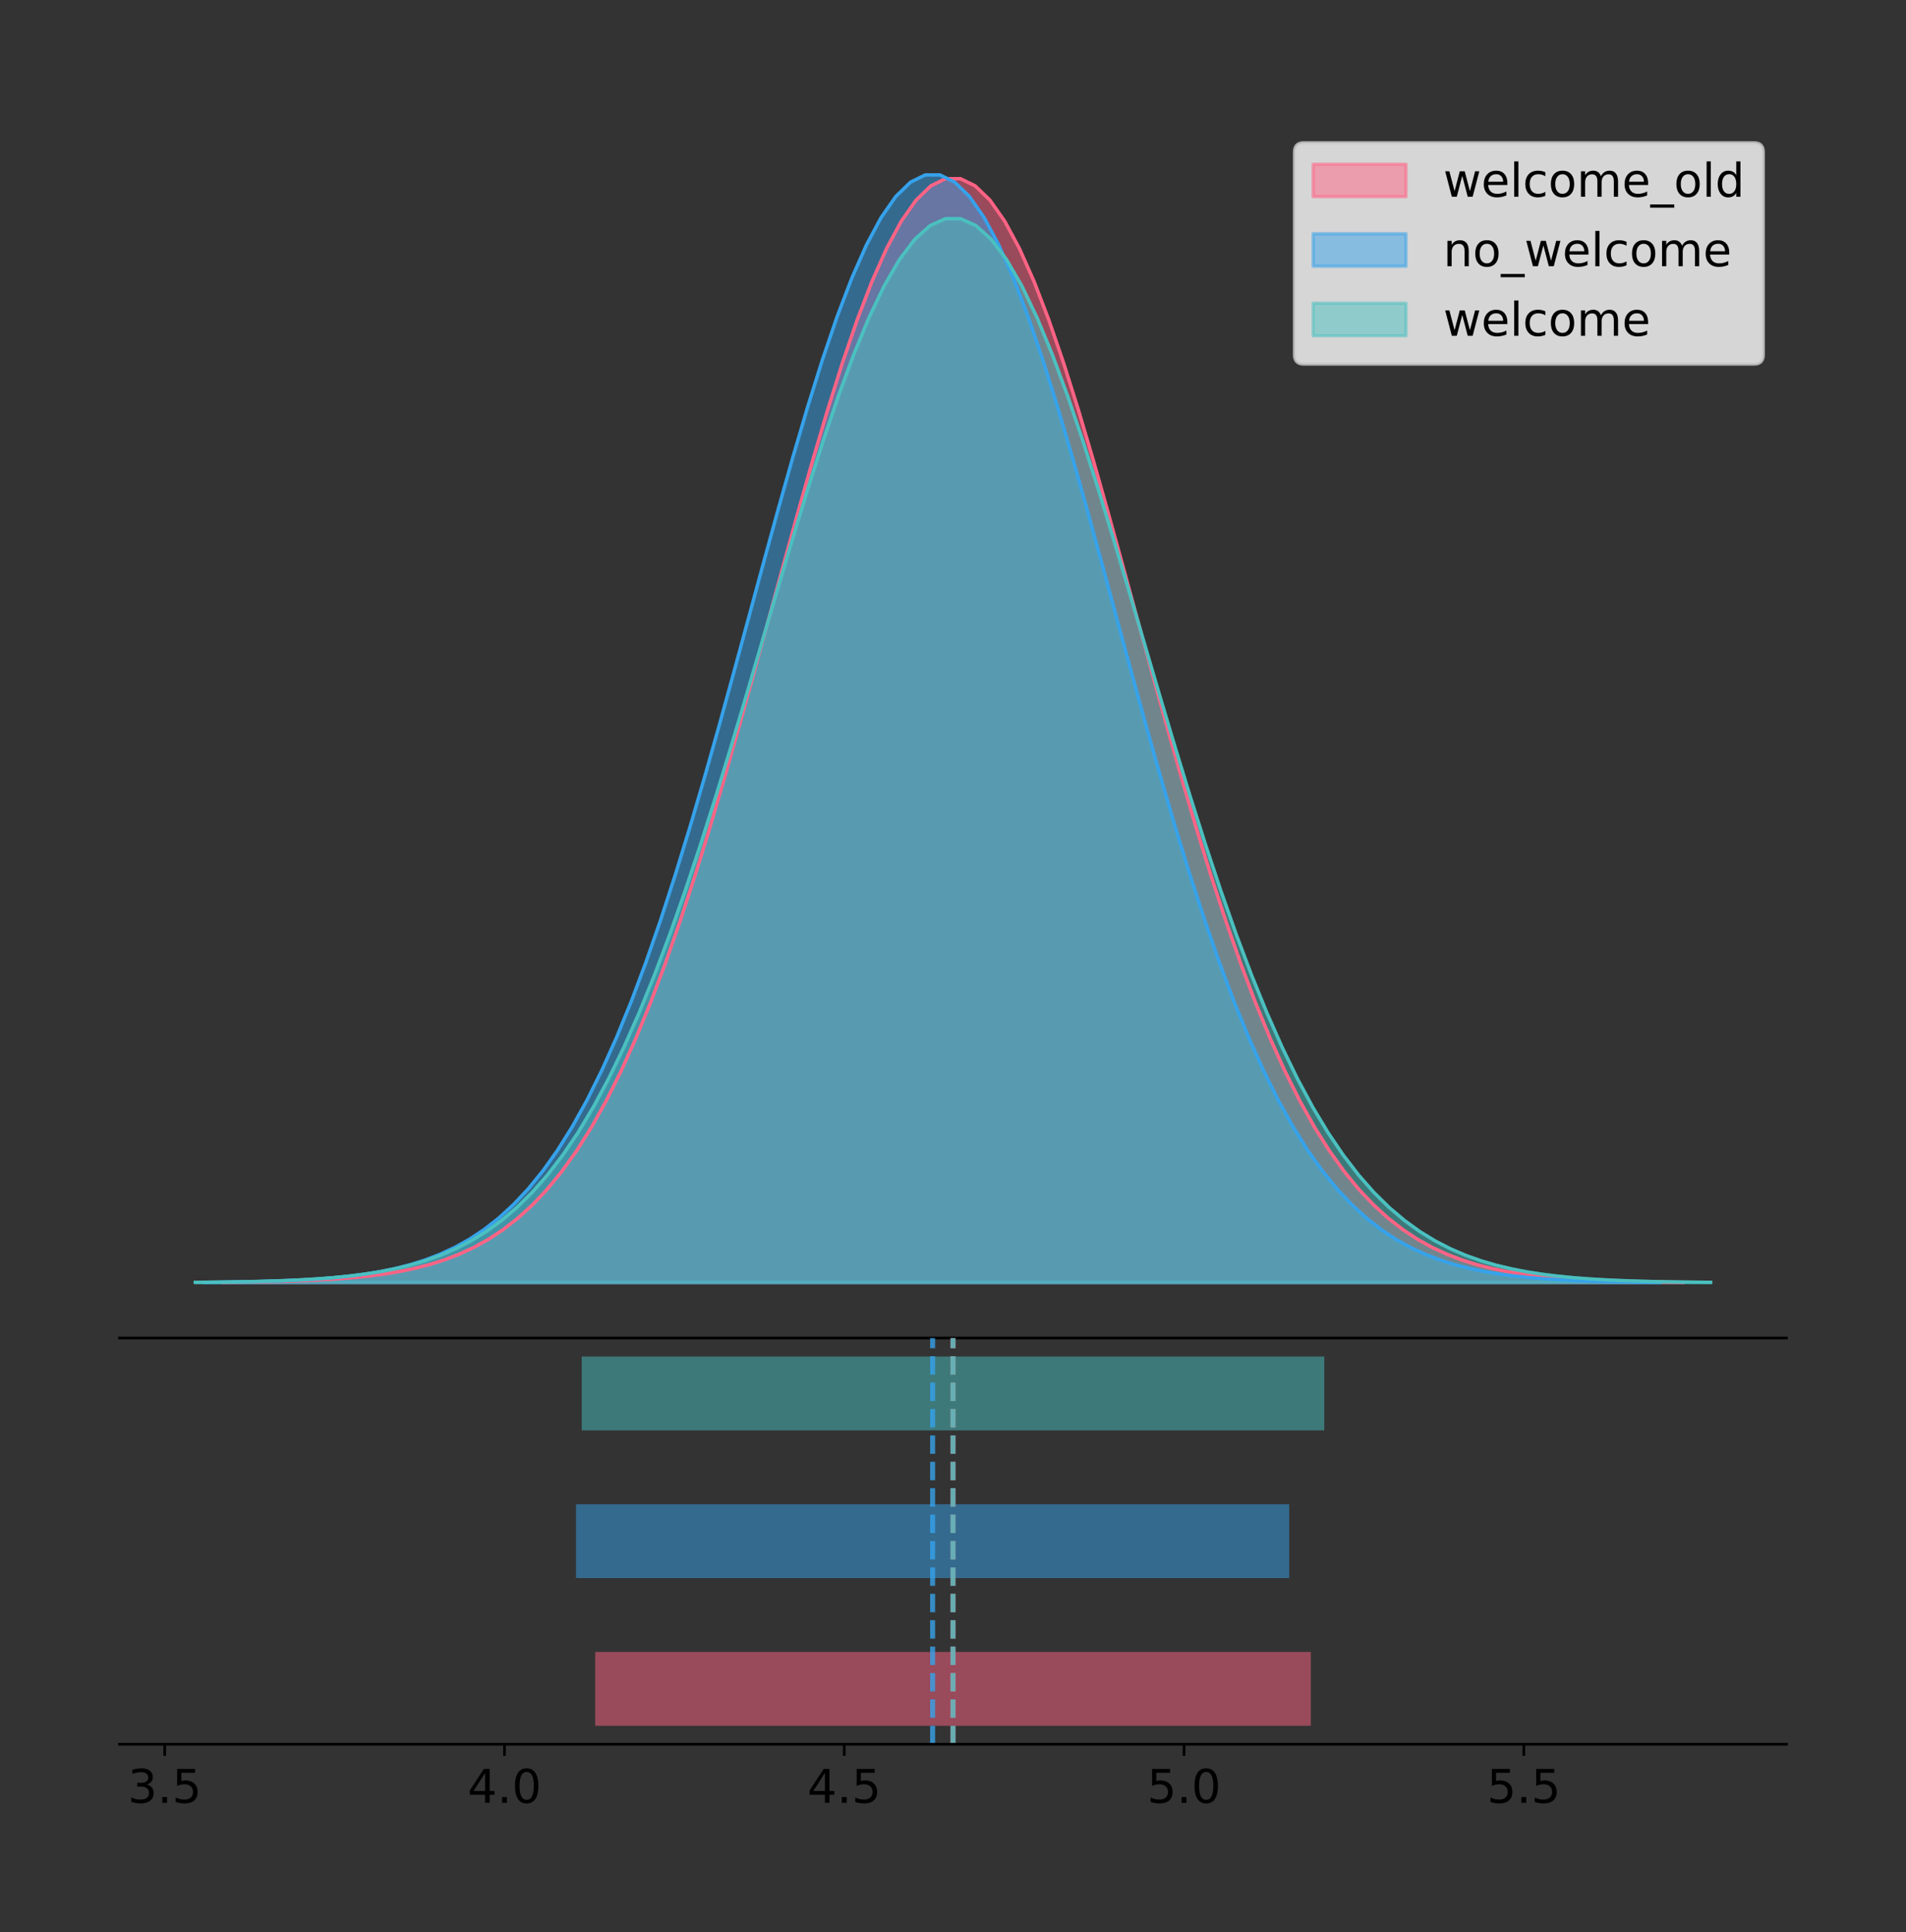 <?xml version="1.0" encoding="utf-8" standalone="no"?>
<!DOCTYPE svg PUBLIC "-//W3C//DTD SVG 1.1//EN"
  "http://www.w3.org/Graphics/SVG/1.1/DTD/svg11.dtd">
<!-- Created with matplotlib (https://matplotlib.org/) -->
<svg height="581.789pt" version="1.1" viewBox="0 0 574.2 581.789" width="574.2pt" xmlns="http://www.w3.org/2000/svg" xmlns:xlink="http://www.w3.org/1999/xlink">
 <rect x="0" y="0" width="574.2" height="581.789" fill="#333333" stroke="none"/>
 <defs>
  <style type="text/css">
*{stroke-linecap:butt;stroke-linejoin:round;}
  </style>
 </defs>
 <g id="figure_1">
  <g id="patch_1">
   <path d="M 0 581.789 
L 574.2 581.789 
L 574.2 0 
L 0 0 
z
" style="fill:none;"/>
  </g>
  <g id="axes_1">
   <g id="patch_2">
    <path d="M 36 402.93 
L 538.2 402.93 
L 538.2 36 
L 36 36 
z
" style="fill:none;"/>
   </g>
   <g id="PolyCollection_1">
    <defs>
     <path d="M 67.112 -195.538 
L 67.112 -195.65 
L 71.556 -195.692 
L 76.001 -195.748 
L 80.445 -195.824 
L 84.889 -195.924 
L 89.333 -196.056 
L 93.777 -196.228 
L 98.222 -196.452 
L 102.666 -196.74 
L 107.11 -197.109 
L 111.554 -197.578 
L 115.998 -198.17 
L 120.443 -198.911 
L 124.887 -199.833 
L 129.331 -200.972 
L 133.775 -202.367 
L 138.219 -204.065 
L 142.664 -206.115 
L 147.108 -208.573 
L 151.552 -211.498 
L 155.996 -214.951 
L 160.44 -218.999 
L 164.885 -223.706 
L 169.329 -229.136 
L 173.773 -235.353 
L 178.217 -242.414 
L 182.661 -250.367 
L 187.106 -259.252 
L 191.55 -269.096 
L 195.994 -279.907 
L 200.438 -291.677 
L 204.882 -304.377 
L 209.327 -317.952 
L 213.771 -332.324 
L 218.215 -347.388 
L 222.659 -363.015 
L 227.103 -379.047 
L 231.548 -395.305 
L 235.992 -411.588 
L 240.436 -427.678 
L 244.88 -443.343 
L 249.324 -458.342 
L 253.769 -472.436 
L 258.213 -485.387 
L 262.657 -496.968 
L 267.101 -506.972 
L 271.545 -515.214 
L 275.99 -521.538 
L 280.434 -525.824 
L 284.878 -527.988 
L 289.322 -527.988 
L 293.766 -525.824 
L 298.21 -521.538 
L 302.655 -515.214 
L 307.099 -506.972 
L 311.543 -496.968 
L 315.987 -485.387 
L 320.431 -472.436 
L 324.876 -458.342 
L 329.32 -443.343 
L 333.764 -427.678 
L 338.208 -411.588 
L 342.652 -395.305 
L 347.097 -379.047 
L 351.541 -363.015 
L 355.985 -347.388 
L 360.429 -332.324 
L 364.873 -317.952 
L 369.318 -304.377 
L 373.762 -291.677 
L 378.206 -279.907 
L 382.65 -269.096 
L 387.094 -259.252 
L 391.539 -250.367 
L 395.983 -242.414 
L 400.427 -235.353 
L 404.871 -229.136 
L 409.315 -223.706 
L 413.76 -218.999 
L 418.204 -214.951 
L 422.648 -211.498 
L 427.092 -208.573 
L 431.536 -206.115 
L 435.981 -204.065 
L 440.425 -202.367 
L 444.869 -200.972 
L 449.313 -199.833 
L 453.757 -198.911 
L 458.202 -198.17 
L 462.646 -197.578 
L 467.09 -197.109 
L 471.534 -196.74 
L 475.978 -196.452 
L 480.423 -196.228 
L 484.867 -196.056 
L 489.311 -195.924 
L 493.755 -195.824 
L 498.199 -195.748 
L 502.644 -195.692 
L 507.088 -195.65 
L 507.088 -195.538 
L 507.088 -195.538 
L 502.644 -195.538 
L 498.199 -195.538 
L 493.755 -195.538 
L 489.311 -195.538 
L 484.867 -195.538 
L 480.423 -195.538 
L 475.978 -195.538 
L 471.534 -195.538 
L 467.09 -195.538 
L 462.646 -195.538 
L 458.202 -195.538 
L 453.757 -195.538 
L 449.313 -195.538 
L 444.869 -195.538 
L 440.425 -195.538 
L 435.981 -195.538 
L 431.536 -195.538 
L 427.092 -195.538 
L 422.648 -195.538 
L 418.204 -195.538 
L 413.76 -195.538 
L 409.315 -195.538 
L 404.871 -195.538 
L 400.427 -195.538 
L 395.983 -195.538 
L 391.539 -195.538 
L 387.094 -195.538 
L 382.65 -195.538 
L 378.206 -195.538 
L 373.762 -195.538 
L 369.318 -195.538 
L 364.873 -195.538 
L 360.429 -195.538 
L 355.985 -195.538 
L 351.541 -195.538 
L 347.097 -195.538 
L 342.652 -195.538 
L 338.208 -195.538 
L 333.764 -195.538 
L 329.32 -195.538 
L 324.876 -195.538 
L 320.431 -195.538 
L 315.987 -195.538 
L 311.543 -195.538 
L 307.099 -195.538 
L 302.655 -195.538 
L 298.21 -195.538 
L 293.766 -195.538 
L 289.322 -195.538 
L 284.878 -195.538 
L 280.434 -195.538 
L 275.99 -195.538 
L 271.545 -195.538 
L 267.101 -195.538 
L 262.657 -195.538 
L 258.213 -195.538 
L 253.769 -195.538 
L 249.324 -195.538 
L 244.88 -195.538 
L 240.436 -195.538 
L 235.992 -195.538 
L 231.548 -195.538 
L 227.103 -195.538 
L 222.659 -195.538 
L 218.215 -195.538 
L 213.771 -195.538 
L 209.327 -195.538 
L 204.882 -195.538 
L 200.438 -195.538 
L 195.994 -195.538 
L 191.55 -195.538 
L 187.106 -195.538 
L 182.661 -195.538 
L 178.217 -195.538 
L 173.773 -195.538 
L 169.329 -195.538 
L 164.885 -195.538 
L 160.44 -195.538 
L 155.996 -195.538 
L 151.552 -195.538 
L 147.108 -195.538 
L 142.664 -195.538 
L 138.219 -195.538 
L 133.775 -195.538 
L 129.331 -195.538 
L 124.887 -195.538 
L 120.443 -195.538 
L 115.998 -195.538 
L 111.554 -195.538 
L 107.11 -195.538 
L 102.666 -195.538 
L 98.222 -195.538 
L 93.777 -195.538 
L 89.333 -195.538 
L 84.889 -195.538 
L 80.445 -195.538 
L 76.001 -195.538 
L 71.556 -195.538 
L 67.112 -195.538 
z
" id="mdd4040c568" style="stroke:#ff6384;stroke-opacity:0.5;"/>
    </defs>
    <g clip-path="url(#p078d5d83c1)">
     <use style="fill:#ff6384;fill-opacity:0.5;stroke:#ff6384;stroke-opacity:0.5;" x="0" xlink:href="#mdd4040c568" y="581.789"/>
    </g>
   </g>
   <g id="PolyCollection_2">
    <defs>
     <path d="M 61.711 -195.538 
L 61.711 -195.65 
L 66.141 -195.692 
L 70.57 -195.749 
L 74.999 -195.825 
L 79.428 -195.925 
L 83.857 -196.058 
L 88.287 -196.23 
L 92.716 -196.455 
L 97.145 -196.744 
L 101.574 -197.115 
L 106.004 -197.585 
L 110.433 -198.179 
L 114.862 -198.923 
L 119.291 -199.848 
L 123.721 -200.99 
L 128.15 -202.39 
L 132.579 -204.093 
L 137.008 -206.151 
L 141.438 -208.617 
L 145.867 -211.552 
L 150.296 -215.017 
L 154.725 -219.078 
L 159.154 -223.801 
L 163.584 -229.25 
L 168.013 -235.488 
L 172.442 -242.572 
L 176.871 -250.552 
L 181.301 -259.468 
L 185.73 -269.344 
L 190.159 -280.192 
L 194.588 -292.002 
L 199.018 -304.744 
L 203.447 -318.365 
L 207.876 -332.786 
L 212.305 -347.901 
L 216.735 -363.58 
L 221.164 -379.667 
L 225.593 -395.98 
L 230.022 -412.318 
L 234.451 -428.462 
L 238.881 -444.18 
L 243.31 -459.23 
L 247.739 -473.372 
L 252.168 -486.366 
L 256.598 -497.987 
L 261.027 -508.025 
L 265.456 -516.294 
L 269.885 -522.64 
L 274.315 -526.94 
L 278.744 -529.111 
L 283.173 -529.111 
L 287.602 -526.94 
L 292.032 -522.64 
L 296.461 -516.294 
L 300.89 -508.025 
L 305.319 -497.987 
L 309.748 -486.366 
L 314.178 -473.372 
L 318.607 -459.23 
L 323.036 -444.18 
L 327.465 -428.462 
L 331.895 -412.318 
L 336.324 -395.98 
L 340.753 -379.667 
L 345.182 -363.58 
L 349.612 -347.901 
L 354.041 -332.786 
L 358.47 -318.365 
L 362.899 -304.744 
L 367.329 -292.002 
L 371.758 -280.192 
L 376.187 -269.344 
L 380.616 -259.468 
L 385.045 -250.552 
L 389.475 -242.572 
L 393.904 -235.488 
L 398.333 -229.25 
L 402.762 -223.801 
L 407.192 -219.078 
L 411.621 -215.017 
L 416.05 -211.552 
L 420.479 -208.617 
L 424.909 -206.151 
L 429.338 -204.093 
L 433.767 -202.39 
L 438.196 -200.99 
L 442.626 -199.848 
L 447.055 -198.923 
L 451.484 -198.179 
L 455.913 -197.585 
L 460.342 -197.115 
L 464.772 -196.744 
L 469.201 -196.455 
L 473.63 -196.23 
L 478.059 -196.058 
L 482.489 -195.925 
L 486.918 -195.825 
L 491.347 -195.749 
L 495.776 -195.692 
L 500.206 -195.65 
L 500.206 -195.538 
L 500.206 -195.538 
L 495.776 -195.538 
L 491.347 -195.538 
L 486.918 -195.538 
L 482.489 -195.538 
L 478.059 -195.538 
L 473.63 -195.538 
L 469.201 -195.538 
L 464.772 -195.538 
L 460.342 -195.538 
L 455.913 -195.538 
L 451.484 -195.538 
L 447.055 -195.538 
L 442.626 -195.538 
L 438.196 -195.538 
L 433.767 -195.538 
L 429.338 -195.538 
L 424.909 -195.538 
L 420.479 -195.538 
L 416.05 -195.538 
L 411.621 -195.538 
L 407.192 -195.538 
L 402.762 -195.538 
L 398.333 -195.538 
L 393.904 -195.538 
L 389.475 -195.538 
L 385.045 -195.538 
L 380.616 -195.538 
L 376.187 -195.538 
L 371.758 -195.538 
L 367.329 -195.538 
L 362.899 -195.538 
L 358.47 -195.538 
L 354.041 -195.538 
L 349.612 -195.538 
L 345.182 -195.538 
L 340.753 -195.538 
L 336.324 -195.538 
L 331.895 -195.538 
L 327.465 -195.538 
L 323.036 -195.538 
L 318.607 -195.538 
L 314.178 -195.538 
L 309.748 -195.538 
L 305.319 -195.538 
L 300.89 -195.538 
L 296.461 -195.538 
L 292.032 -195.538 
L 287.602 -195.538 
L 283.173 -195.538 
L 278.744 -195.538 
L 274.315 -195.538 
L 269.885 -195.538 
L 265.456 -195.538 
L 261.027 -195.538 
L 256.598 -195.538 
L 252.168 -195.538 
L 247.739 -195.538 
L 243.31 -195.538 
L 238.881 -195.538 
L 234.451 -195.538 
L 230.022 -195.538 
L 225.593 -195.538 
L 221.164 -195.538 
L 216.735 -195.538 
L 212.305 -195.538 
L 207.876 -195.538 
L 203.447 -195.538 
L 199.018 -195.538 
L 194.588 -195.538 
L 190.159 -195.538 
L 185.73 -195.538 
L 181.301 -195.538 
L 176.871 -195.538 
L 172.442 -195.538 
L 168.013 -195.538 
L 163.584 -195.538 
L 159.154 -195.538 
L 154.725 -195.538 
L 150.296 -195.538 
L 145.867 -195.538 
L 141.438 -195.538 
L 137.008 -195.538 
L 132.579 -195.538 
L 128.15 -195.538 
L 123.721 -195.538 
L 119.291 -195.538 
L 114.862 -195.538 
L 110.433 -195.538 
L 106.004 -195.538 
L 101.574 -195.538 
L 97.145 -195.538 
L 92.716 -195.538 
L 88.287 -195.538 
L 83.857 -195.538 
L 79.428 -195.538 
L 74.999 -195.538 
L 70.57 -195.538 
L 66.141 -195.538 
L 61.711 -195.538 
z
" id="me1bd49da13" style="stroke:#36a2eb;stroke-opacity:0.5;"/>
    </defs>
    <g clip-path="url(#p078d5d83c1)">
     <use style="fill:#36a2eb;fill-opacity:0.5;stroke:#36a2eb;stroke-opacity:0.5;" x="0" xlink:href="#me1bd49da13" y="581.789"/>
    </g>
   </g>
   <g id="PolyCollection_3">
    <defs>
     <path d="M 58.827 -195.538 
L 58.827 -195.646 
L 63.439 -195.686 
L 68.05 -195.741 
L 72.662 -195.813 
L 77.274 -195.91 
L 81.885 -196.037 
L 86.497 -196.203 
L 91.108 -196.419 
L 95.72 -196.697 
L 100.331 -197.052 
L 104.943 -197.504 
L 109.555 -198.075 
L 114.166 -198.789 
L 118.778 -199.678 
L 123.389 -200.775 
L 128.001 -202.119 
L 132.612 -203.755 
L 137.224 -205.731 
L 141.836 -208.1 
L 146.447 -210.918 
L 151.059 -214.247 
L 155.67 -218.147 
L 160.282 -222.683 
L 164.893 -227.917 
L 169.505 -233.908 
L 174.117 -240.713 
L 178.728 -248.377 
L 183.34 -256.94 
L 187.951 -266.426 
L 192.563 -276.845 
L 197.174 -288.188 
L 201.786 -300.427 
L 206.398 -313.509 
L 211.009 -327.359 
L 215.621 -341.877 
L 220.232 -356.936 
L 224.844 -372.387 
L 229.455 -388.055 
L 234.067 -403.747 
L 238.679 -419.253 
L 243.29 -434.349 
L 247.902 -448.804 
L 252.513 -462.386 
L 257.125 -474.867 
L 261.736 -486.028 
L 266.348 -495.669 
L 270.96 -503.612 
L 275.571 -509.707 
L 280.183 -513.836 
L 284.794 -515.922 
L 289.406 -515.922 
L 294.017 -513.836 
L 298.629 -509.707 
L 303.24 -503.612 
L 307.852 -495.669 
L 312.464 -486.028 
L 317.075 -474.867 
L 321.687 -462.386 
L 326.298 -448.804 
L 330.91 -434.349 
L 335.521 -419.253 
L 340.133 -403.747 
L 344.745 -388.055 
L 349.356 -372.387 
L 353.968 -356.936 
L 358.579 -341.877 
L 363.191 -327.359 
L 367.802 -313.509 
L 372.414 -300.427 
L 377.026 -288.188 
L 381.637 -276.845 
L 386.249 -266.426 
L 390.86 -256.94 
L 395.472 -248.377 
L 400.083 -240.713 
L 404.695 -233.908 
L 409.307 -227.917 
L 413.918 -222.683 
L 418.53 -218.147 
L 423.141 -214.247 
L 427.753 -210.918 
L 432.364 -208.1 
L 436.976 -205.731 
L 441.588 -203.755 
L 446.199 -202.119 
L 450.811 -200.775 
L 455.422 -199.678 
L 460.034 -198.789 
L 464.645 -198.075 
L 469.257 -197.504 
L 473.869 -197.052 
L 478.48 -196.697 
L 483.092 -196.419 
L 487.703 -196.203 
L 492.315 -196.037 
L 496.926 -195.91 
L 501.538 -195.813 
L 506.15 -195.741 
L 510.761 -195.686 
L 515.373 -195.646 
L 515.373 -195.538 
L 515.373 -195.538 
L 510.761 -195.538 
L 506.15 -195.538 
L 501.538 -195.538 
L 496.926 -195.538 
L 492.315 -195.538 
L 487.703 -195.538 
L 483.092 -195.538 
L 478.48 -195.538 
L 473.869 -195.538 
L 469.257 -195.538 
L 464.645 -195.538 
L 460.034 -195.538 
L 455.422 -195.538 
L 450.811 -195.538 
L 446.199 -195.538 
L 441.588 -195.538 
L 436.976 -195.538 
L 432.364 -195.538 
L 427.753 -195.538 
L 423.141 -195.538 
L 418.53 -195.538 
L 413.918 -195.538 
L 409.307 -195.538 
L 404.695 -195.538 
L 400.083 -195.538 
L 395.472 -195.538 
L 390.86 -195.538 
L 386.249 -195.538 
L 381.637 -195.538 
L 377.026 -195.538 
L 372.414 -195.538 
L 367.802 -195.538 
L 363.191 -195.538 
L 358.579 -195.538 
L 353.968 -195.538 
L 349.356 -195.538 
L 344.745 -195.538 
L 340.133 -195.538 
L 335.521 -195.538 
L 330.91 -195.538 
L 326.298 -195.538 
L 321.687 -195.538 
L 317.075 -195.538 
L 312.464 -195.538 
L 307.852 -195.538 
L 303.24 -195.538 
L 298.629 -195.538 
L 294.017 -195.538 
L 289.406 -195.538 
L 284.794 -195.538 
L 280.183 -195.538 
L 275.571 -195.538 
L 270.96 -195.538 
L 266.348 -195.538 
L 261.736 -195.538 
L 257.125 -195.538 
L 252.513 -195.538 
L 247.902 -195.538 
L 243.29 -195.538 
L 238.679 -195.538 
L 234.067 -195.538 
L 229.455 -195.538 
L 224.844 -195.538 
L 220.232 -195.538 
L 215.621 -195.538 
L 211.009 -195.538 
L 206.398 -195.538 
L 201.786 -195.538 
L 197.174 -195.538 
L 192.563 -195.538 
L 187.951 -195.538 
L 183.34 -195.538 
L 178.728 -195.538 
L 174.117 -195.538 
L 169.505 -195.538 
L 164.893 -195.538 
L 160.282 -195.538 
L 155.67 -195.538 
L 151.059 -195.538 
L 146.447 -195.538 
L 141.836 -195.538 
L 137.224 -195.538 
L 132.612 -195.538 
L 128.001 -195.538 
L 123.389 -195.538 
L 118.778 -195.538 
L 114.166 -195.538 
L 109.555 -195.538 
L 104.943 -195.538 
L 100.331 -195.538 
L 95.72 -195.538 
L 91.108 -195.538 
L 86.497 -195.538 
L 81.885 -195.538 
L 77.274 -195.538 
L 72.662 -195.538 
L 68.05 -195.538 
L 63.439 -195.538 
L 58.827 -195.538 
z
" id="m5b61d9b4b1" style="stroke:#4bc0c0;stroke-opacity:0.5;"/>
    </defs>
    <g clip-path="url(#p078d5d83c1)">
     <use style="fill:#4bc0c0;fill-opacity:0.5;stroke:#4bc0c0;stroke-opacity:0.5;" x="0" xlink:href="#m5b61d9b4b1" y="581.789"/>
    </g>
   </g>
   <g id="line2d_1">
    <path clip-path="url(#p078d5d83c1)" d="M 67.112 386.14 
L 71.556 386.098 
L 76.001 386.041 
L 80.445 385.966 
L 84.889 385.865 
L 89.333 385.734 
L 93.777 385.561 
L 98.222 385.337 
L 102.666 385.049 
L 107.11 384.68 
L 111.554 384.211 
L 115.998 383.619 
L 120.443 382.878 
L 124.887 381.956 
L 129.331 380.818 
L 133.775 379.422 
L 138.219 377.725 
L 142.664 375.674 
L 147.108 373.216 
L 151.552 370.292 
L 155.996 366.838 
L 160.44 362.791 
L 164.885 358.084 
L 169.329 352.653 
L 173.773 346.436 
L 178.217 339.375 
L 182.661 331.422 
L 187.106 322.537 
L 191.55 312.694 
L 195.994 301.882 
L 200.438 290.112 
L 204.882 277.413 
L 209.327 263.838 
L 213.771 249.466 
L 218.215 234.401 
L 222.659 218.775 
L 227.103 202.742 
L 231.548 186.484 
L 235.992 170.201 
L 240.436 154.111 
L 244.88 138.447 
L 249.324 123.447 
L 253.769 109.353 
L 258.213 96.403 
L 262.657 84.821 
L 267.101 74.817 
L 271.545 66.575 
L 275.99 60.251 
L 280.434 55.966 
L 284.878 53.802 
L 289.322 53.802 
L 293.766 55.966 
L 298.21 60.251 
L 302.655 66.575 
L 307.099 74.817 
L 311.543 84.821 
L 315.987 96.403 
L 320.431 109.353 
L 324.876 123.447 
L 329.32 138.447 
L 333.764 154.111 
L 338.208 170.201 
L 342.652 186.484 
L 347.097 202.742 
L 351.541 218.775 
L 355.985 234.401 
L 360.429 249.466 
L 364.873 263.838 
L 369.318 277.413 
L 373.762 290.112 
L 378.206 301.882 
L 382.65 312.694 
L 387.094 322.537 
L 391.539 331.422 
L 395.983 339.375 
L 400.427 346.436 
L 404.871 352.653 
L 409.315 358.084 
L 413.76 362.791 
L 418.204 366.838 
L 422.648 370.292 
L 427.092 373.216 
L 431.536 375.674 
L 435.981 377.725 
L 440.425 379.422 
L 444.869 380.818 
L 449.313 381.956 
L 453.757 382.878 
L 458.202 383.619 
L 462.646 384.211 
L 467.09 384.68 
L 471.534 385.049 
L 475.978 385.337 
L 480.423 385.561 
L 484.867 385.734 
L 489.311 385.865 
L 493.755 385.966 
L 498.199 386.041 
L 502.644 386.098 
L 507.088 386.14 
" style="fill:none;stroke:#ff6384;stroke-linecap:square;"/>
   </g>
   <g id="line2d_2">
    <path clip-path="url(#p078d5d83c1)" d="M 61.711 386.139 
L 66.141 386.097 
L 70.57 386.04 
L 74.999 385.965 
L 79.428 385.864 
L 83.857 385.732 
L 88.287 385.559 
L 92.716 385.334 
L 97.145 385.045 
L 101.574 384.675 
L 106.004 384.204 
L 110.433 383.61 
L 114.862 382.867 
L 119.291 381.941 
L 123.721 380.799 
L 128.15 379.399 
L 132.579 377.696 
L 137.008 375.639 
L 141.438 373.172 
L 145.867 370.238 
L 150.296 366.772 
L 154.725 362.711 
L 159.154 357.989 
L 163.584 352.539 
L 168.013 346.301 
L 172.442 339.217 
L 176.871 331.237 
L 181.301 322.322 
L 185.73 312.445 
L 190.159 301.597 
L 194.588 289.787 
L 199.018 277.045 
L 203.447 263.424 
L 207.876 249.004 
L 212.305 233.888 
L 216.735 218.209 
L 221.164 202.123 
L 225.593 185.809 
L 230.022 169.471 
L 234.451 153.327 
L 238.881 137.61 
L 243.31 122.559 
L 247.739 108.418 
L 252.168 95.423 
L 256.598 83.803 
L 261.027 73.765 
L 265.456 65.495 
L 269.885 59.15 
L 274.315 54.85 
L 278.744 52.679 
L 283.173 52.679 
L 287.602 54.85 
L 292.032 59.15 
L 296.461 65.495 
L 300.89 73.765 
L 305.319 83.803 
L 309.748 95.423 
L 314.178 108.418 
L 318.607 122.559 
L 323.036 137.61 
L 327.465 153.327 
L 331.895 169.471 
L 336.324 185.809 
L 340.753 202.123 
L 345.182 218.209 
L 349.612 233.888 
L 354.041 249.004 
L 358.47 263.424 
L 362.899 277.045 
L 367.329 289.787 
L 371.758 301.597 
L 376.187 312.445 
L 380.616 322.322 
L 385.045 331.237 
L 389.475 339.217 
L 393.904 346.301 
L 398.333 352.539 
L 402.762 357.989 
L 407.192 362.711 
L 411.621 366.772 
L 416.05 370.238 
L 420.479 373.172 
L 424.909 375.639 
L 429.338 377.696 
L 433.767 379.399 
L 438.196 380.799 
L 442.626 381.941 
L 447.055 382.867 
L 451.484 383.61 
L 455.913 384.204 
L 460.342 384.675 
L 464.772 385.045 
L 469.201 385.334 
L 473.63 385.559 
L 478.059 385.732 
L 482.489 385.864 
L 486.918 385.965 
L 491.347 386.04 
L 495.776 386.097 
L 500.206 386.139 
" style="fill:none;stroke:#36a2eb;stroke-linecap:square;"/>
   </g>
   <g id="line2d_3">
    <path clip-path="url(#p078d5d83c1)" d="M 58.827 386.144 
L 63.439 386.103 
L 68.05 386.049 
L 72.662 385.976 
L 77.274 385.879 
L 81.885 385.752 
L 86.497 385.586 
L 91.108 385.371 
L 95.72 385.093 
L 100.331 384.737 
L 104.943 384.285 
L 109.555 383.715 
L 114.166 383 
L 118.778 382.112 
L 123.389 381.015 
L 128.001 379.67 
L 132.612 378.034 
L 137.224 376.058 
L 141.836 373.689 
L 146.447 370.871 
L 151.059 367.543 
L 155.67 363.642 
L 160.282 359.106 
L 164.893 353.872 
L 169.505 347.881 
L 174.117 341.077 
L 178.728 333.412 
L 183.34 324.849 
L 187.951 315.363 
L 192.563 304.944 
L 197.174 293.601 
L 201.786 281.363 
L 206.398 268.28 
L 211.009 254.43 
L 215.621 239.912 
L 220.232 224.853 
L 224.844 209.403 
L 229.455 193.735 
L 234.067 178.042 
L 238.679 162.536 
L 243.29 147.441 
L 247.902 132.985 
L 252.513 119.403 
L 257.125 106.922 
L 261.736 95.761 
L 266.348 86.12 
L 270.96 78.177 
L 275.571 72.083 
L 280.183 67.953 
L 284.794 65.868 
L 289.406 65.868 
L 294.017 67.953 
L 298.629 72.083 
L 303.24 78.177 
L 307.852 86.12 
L 312.464 95.761 
L 317.075 106.922 
L 321.687 119.403 
L 326.298 132.985 
L 330.91 147.441 
L 335.521 162.536 
L 340.133 178.042 
L 344.745 193.735 
L 349.356 209.403 
L 353.968 224.853 
L 358.579 239.912 
L 363.191 254.43 
L 367.802 268.28 
L 372.414 281.363 
L 377.026 293.601 
L 381.637 304.944 
L 386.249 315.363 
L 390.86 324.849 
L 395.472 333.412 
L 400.083 341.077 
L 404.695 347.881 
L 409.307 353.872 
L 413.918 359.106 
L 418.53 363.642 
L 423.141 367.543 
L 427.753 370.871 
L 432.364 373.689 
L 436.976 376.058 
L 441.588 378.034 
L 446.199 379.67 
L 450.811 381.015 
L 455.422 382.112 
L 460.034 383 
L 464.645 383.715 
L 469.257 384.285 
L 473.869 384.737 
L 478.48 385.093 
L 483.092 385.371 
L 487.703 385.586 
L 492.315 385.752 
L 496.926 385.879 
L 501.538 385.976 
L 506.15 386.049 
L 510.761 386.103 
L 515.373 386.144 
" style="fill:none;stroke:#4bc0c0;stroke-linecap:square;"/>
   </g>
   <g id="patch_3">
    <path d="M 36 402.93 
L 538.2 402.93 
" style="fill:none;stroke:#000000;stroke-linecap:square;stroke-linejoin:miter;stroke-width:0.8;"/>
   </g>
   <g id="legend_1">
    <g id="patch_4">
     <path d="M 392.788 109.627 
L 528.4 109.627 
Q 531.2 109.627 531.2 106.827 
L 531.2 45.8 
Q 531.2 43 528.4 43 
L 392.788 43 
Q 389.988 43 389.988 45.8 
L 389.988 106.827 
Q 389.988 109.627 392.788 109.627 
z
" style="fill:#ffffff;opacity:0.8;stroke:#cccccc;stroke-linejoin:miter;"/>
    </g>
    <g id="patch_5">
     <path d="M 395.588 59.238 
L 423.588 59.238 
L 423.588 49.438 
L 395.588 49.438 
z
" style="fill:#ff6384;opacity:0.5;stroke:#ff6384;stroke-linejoin:miter;"/>
    </g>
    <g id="text_1">
     <!-- welcome_old -->
     <defs>
      <path d="M 4.203 54.688 
L 13.188 54.688 
L 24.422 12.016 
L 35.594 54.688 
L 46.188 54.688 
L 57.422 12.016 
L 68.609 54.688 
L 77.594 54.688 
L 63.281 0 
L 52.688 0 
L 40.922 44.828 
L 29.109 0 
L 18.5 0 
z
" id="DejaVuSans-119"/>
      <path d="M 56.203 29.594 
L 56.203 25.203 
L 14.891 25.203 
Q 15.484 15.922 20.484 11.062 
Q 25.484 6.203 34.422 6.203 
Q 39.594 6.203 44.453 7.469 
Q 49.312 8.734 54.109 11.281 
L 54.109 2.781 
Q 49.266 0.734 44.188 -0.344 
Q 39.109 -1.422 33.891 -1.422 
Q 20.797 -1.422 13.156 6.188 
Q 5.516 13.812 5.516 26.812 
Q 5.516 40.234 12.766 48.109 
Q 20.016 56 32.328 56 
Q 43.359 56 49.781 48.891 
Q 56.203 41.797 56.203 29.594 
z
M 47.219 32.234 
Q 47.125 39.594 43.094 43.984 
Q 39.062 48.391 32.422 48.391 
Q 24.906 48.391 20.391 44.141 
Q 15.875 39.891 15.188 32.172 
z
" id="DejaVuSans-101"/>
      <path d="M 9.422 75.984 
L 18.406 75.984 
L 18.406 0 
L 9.422 0 
z
" id="DejaVuSans-108"/>
      <path d="M 48.781 52.594 
L 48.781 44.188 
Q 44.969 46.297 41.141 47.344 
Q 37.312 48.391 33.406 48.391 
Q 24.656 48.391 19.812 42.844 
Q 14.984 37.312 14.984 27.297 
Q 14.984 17.281 19.812 11.734 
Q 24.656 6.203 33.406 6.203 
Q 37.312 6.203 41.141 7.25 
Q 44.969 8.297 48.781 10.406 
L 48.781 2.094 
Q 45.016 0.344 40.984 -0.531 
Q 36.969 -1.422 32.422 -1.422 
Q 20.062 -1.422 12.781 6.344 
Q 5.516 14.109 5.516 27.297 
Q 5.516 40.672 12.859 48.328 
Q 20.219 56 33.016 56 
Q 37.156 56 41.109 55.141 
Q 45.062 54.297 48.781 52.594 
z
" id="DejaVuSans-99"/>
      <path d="M 30.609 48.391 
Q 23.391 48.391 19.188 42.75 
Q 14.984 37.109 14.984 27.297 
Q 14.984 17.484 19.156 11.844 
Q 23.344 6.203 30.609 6.203 
Q 37.797 6.203 41.984 11.859 
Q 46.188 17.531 46.188 27.297 
Q 46.188 37.016 41.984 42.703 
Q 37.797 48.391 30.609 48.391 
z
M 30.609 56 
Q 42.328 56 49.016 48.375 
Q 55.719 40.766 55.719 27.297 
Q 55.719 13.875 49.016 6.219 
Q 42.328 -1.422 30.609 -1.422 
Q 18.844 -1.422 12.172 6.219 
Q 5.516 13.875 5.516 27.297 
Q 5.516 40.766 12.172 48.375 
Q 18.844 56 30.609 56 
z
" id="DejaVuSans-111"/>
      <path d="M 52 44.188 
Q 55.375 50.25 60.062 53.125 
Q 64.75 56 71.094 56 
Q 79.641 56 84.281 50.016 
Q 88.922 44.047 88.922 33.016 
L 88.922 0 
L 79.891 0 
L 79.891 32.719 
Q 79.891 40.578 77.094 44.375 
Q 74.312 48.188 68.609 48.188 
Q 61.625 48.188 57.562 43.547 
Q 53.516 38.922 53.516 30.906 
L 53.516 0 
L 44.484 0 
L 44.484 32.719 
Q 44.484 40.625 41.703 44.406 
Q 38.922 48.188 33.109 48.188 
Q 26.219 48.188 22.156 43.531 
Q 18.109 38.875 18.109 30.906 
L 18.109 0 
L 9.078 0 
L 9.078 54.688 
L 18.109 54.688 
L 18.109 46.188 
Q 21.188 51.219 25.484 53.609 
Q 29.781 56 35.688 56 
Q 41.656 56 45.828 52.969 
Q 50 49.953 52 44.188 
z
" id="DejaVuSans-109"/>
      <path d="M 50.984 -16.609 
L 50.984 -23.578 
L -0.984 -23.578 
L -0.984 -16.609 
z
" id="DejaVuSans-95"/>
      <path d="M 45.406 46.391 
L 45.406 75.984 
L 54.391 75.984 
L 54.391 0 
L 45.406 0 
L 45.406 8.203 
Q 42.578 3.328 38.25 0.953 
Q 33.938 -1.422 27.875 -1.422 
Q 17.969 -1.422 11.734 6.484 
Q 5.516 14.406 5.516 27.297 
Q 5.516 40.188 11.734 48.094 
Q 17.969 56 27.875 56 
Q 33.938 56 38.25 53.625 
Q 42.578 51.266 45.406 46.391 
z
M 14.797 27.297 
Q 14.797 17.391 18.875 11.75 
Q 22.953 6.109 30.078 6.109 
Q 37.203 6.109 41.297 11.75 
Q 45.406 17.391 45.406 27.297 
Q 45.406 37.203 41.297 42.844 
Q 37.203 48.484 30.078 48.484 
Q 22.953 48.484 18.875 42.844 
Q 14.797 37.203 14.797 27.297 
z
" id="DejaVuSans-100"/>
     </defs>
     <g transform="translate(434.788 59.238)scale(0.14 -0.14)">
      <use xlink:href="#DejaVuSans-119"/>
      <use x="81.787" xlink:href="#DejaVuSans-101"/>
      <use x="143.311" xlink:href="#DejaVuSans-108"/>
      <use x="171.094" xlink:href="#DejaVuSans-99"/>
      <use x="226.074" xlink:href="#DejaVuSans-111"/>
      <use x="287.256" xlink:href="#DejaVuSans-109"/>
      <use x="384.668" xlink:href="#DejaVuSans-101"/>
      <use x="446.191" xlink:href="#DejaVuSans-95"/>
      <use x="496.191" xlink:href="#DejaVuSans-111"/>
      <use x="557.373" xlink:href="#DejaVuSans-108"/>
      <use x="585.156" xlink:href="#DejaVuSans-100"/>
     </g>
    </g>
    <g id="patch_6">
     <path d="M 395.588 80.177 
L 423.588 80.177 
L 423.588 70.377 
L 395.588 70.377 
z
" style="fill:#36a2eb;opacity:0.5;stroke:#36a2eb;stroke-linejoin:miter;"/>
    </g>
    <g id="text_2">
     <!-- no_welcome -->
     <defs>
      <path d="M 54.891 33.016 
L 54.891 0 
L 45.906 0 
L 45.906 32.719 
Q 45.906 40.484 42.875 44.328 
Q 39.844 48.188 33.797 48.188 
Q 26.516 48.188 22.312 43.547 
Q 18.109 38.922 18.109 30.906 
L 18.109 0 
L 9.078 0 
L 9.078 54.688 
L 18.109 54.688 
L 18.109 46.188 
Q 21.344 51.125 25.703 53.562 
Q 30.078 56 35.797 56 
Q 45.219 56 50.047 50.172 
Q 54.891 44.344 54.891 33.016 
z
" id="DejaVuSans-110"/>
     </defs>
     <g transform="translate(434.788 80.177)scale(0.14 -0.14)">
      <use xlink:href="#DejaVuSans-110"/>
      <use x="63.379" xlink:href="#DejaVuSans-111"/>
      <use x="124.561" xlink:href="#DejaVuSans-95"/>
      <use x="174.561" xlink:href="#DejaVuSans-119"/>
      <use x="256.348" xlink:href="#DejaVuSans-101"/>
      <use x="317.871" xlink:href="#DejaVuSans-108"/>
      <use x="345.654" xlink:href="#DejaVuSans-99"/>
      <use x="400.635" xlink:href="#DejaVuSans-111"/>
      <use x="461.816" xlink:href="#DejaVuSans-109"/>
      <use x="559.229" xlink:href="#DejaVuSans-101"/>
     </g>
    </g>
    <g id="patch_7">
     <path d="M 395.588 101.115 
L 423.588 101.115 
L 423.588 91.315 
L 395.588 91.315 
z
" style="fill:#4bc0c0;opacity:0.5;stroke:#4bc0c0;stroke-linejoin:miter;"/>
    </g>
    <g id="text_3">
     <!-- welcome -->
     <g transform="translate(434.788 101.115)scale(0.14 -0.14)">
      <use xlink:href="#DejaVuSans-119"/>
      <use x="81.787" xlink:href="#DejaVuSans-101"/>
      <use x="143.311" xlink:href="#DejaVuSans-108"/>
      <use x="171.094" xlink:href="#DejaVuSans-99"/>
      <use x="226.074" xlink:href="#DejaVuSans-111"/>
      <use x="287.256" xlink:href="#DejaVuSans-109"/>
      <use x="384.668" xlink:href="#DejaVuSans-101"/>
     </g>
    </g>
   </g>
  </g>
  <g id="axes_2">
   <g id="patch_8">
    <path d="M 36 525.24 
L 538.2 525.24 
L 538.2 402.93 
L 36 402.93 
z
" style="fill:none;"/>
   </g>
   <g id="patch_9">
    <path clip-path="url(#p2c4767129e)" d="M 179.306 519.68 
L 394.894 519.68 
L 394.894 497.442 
L 179.306 497.442 
z
" style="fill:#ff6384;opacity:0.5;"/>
   </g>
   <g id="patch_10">
    <path clip-path="url(#p2c4767129e)" d="M 173.527 475.204 
L 388.39 475.204 
L 388.39 452.966 
L 173.527 452.966 
z
" style="fill:#36a2eb;opacity:0.5;"/>
   </g>
   <g id="patch_11">
    <path clip-path="url(#p2c4767129e)" d="M 175.246 430.728 
L 398.954 430.728 
L 398.954 408.49 
L 175.246 408.49 
z
" style="fill:#4bc0c0;opacity:0.5;"/>
   </g>
   <g id="matplotlib.axis_1">
    <g id="xtick_1">
     <g id="line2d_4">
      <defs>
       <path d="M 0 0 
L 0 3.5 
" id="m4005298217" style="stroke:#000000;stroke-width:0.8;"/>
      </defs>
      <g>
       <use style="stroke:#000000;stroke-width:0.8;" x="49.627" xlink:href="#m4005298217" y="525.24"/>
      </g>
     </g>
     <g id="text_4">
      <!-- 3.5 -->
      <defs>
       <path d="M 40.578 39.312 
Q 47.656 37.797 51.625 33 
Q 55.609 28.219 55.609 21.188 
Q 55.609 10.406 48.188 4.484 
Q 40.766 -1.422 27.094 -1.422 
Q 22.516 -1.422 17.656 -0.516 
Q 12.797 0.391 7.625 2.203 
L 7.625 11.719 
Q 11.719 9.328 16.594 8.109 
Q 21.484 6.891 26.812 6.891 
Q 36.078 6.891 40.938 10.547 
Q 45.797 14.203 45.797 21.188 
Q 45.797 27.641 41.281 31.266 
Q 36.766 34.906 28.719 34.906 
L 20.219 34.906 
L 20.219 43.016 
L 29.109 43.016 
Q 36.375 43.016 40.234 45.922 
Q 44.094 48.828 44.094 54.297 
Q 44.094 59.906 40.109 62.906 
Q 36.141 65.922 28.719 65.922 
Q 24.656 65.922 20.016 65.031 
Q 15.375 64.156 9.812 62.312 
L 9.812 71.094 
Q 15.438 72.656 20.344 73.438 
Q 25.25 74.219 29.594 74.219 
Q 40.828 74.219 47.359 69.109 
Q 53.906 64.016 53.906 55.328 
Q 53.906 49.266 50.438 45.094 
Q 46.969 40.922 40.578 39.312 
z
" id="DejaVuSans-51"/>
       <path d="M 10.688 12.406 
L 21 12.406 
L 21 0 
L 10.688 0 
z
" id="DejaVuSans-46"/>
       <path d="M 10.797 72.906 
L 49.516 72.906 
L 49.516 64.594 
L 19.828 64.594 
L 19.828 46.734 
Q 21.969 47.469 24.109 47.828 
Q 26.266 48.188 28.422 48.188 
Q 40.625 48.188 47.75 41.5 
Q 54.891 34.812 54.891 23.391 
Q 54.891 11.625 47.562 5.094 
Q 40.234 -1.422 26.906 -1.422 
Q 22.312 -1.422 17.547 -0.641 
Q 12.797 0.141 7.719 1.703 
L 7.719 11.625 
Q 12.109 9.234 16.797 8.062 
Q 21.484 6.891 26.703 6.891 
Q 35.156 6.891 40.078 11.328 
Q 45.016 15.766 45.016 23.391 
Q 45.016 31 40.078 35.438 
Q 35.156 39.891 26.703 39.891 
Q 22.75 39.891 18.812 39.016 
Q 14.891 38.141 10.797 36.281 
z
" id="DejaVuSans-53"/>
      </defs>
      <g transform="translate(38.494 542.878)scale(0.14 -0.14)">
       <use xlink:href="#DejaVuSans-51"/>
       <use x="63.623" xlink:href="#DejaVuSans-46"/>
       <use x="95.41" xlink:href="#DejaVuSans-53"/>
      </g>
     </g>
    </g>
    <g id="xtick_2">
     <g id="line2d_5">
      <g>
       <use style="stroke:#000000;stroke-width:0.8;" x="151.986" xlink:href="#m4005298217" y="525.24"/>
      </g>
     </g>
     <g id="text_5">
      <!-- 4.0 -->
      <defs>
       <path d="M 37.797 64.312 
L 12.891 25.391 
L 37.797 25.391 
z
M 35.203 72.906 
L 47.609 72.906 
L 47.609 25.391 
L 58.016 25.391 
L 58.016 17.188 
L 47.609 17.188 
L 47.609 0 
L 37.797 0 
L 37.797 17.188 
L 4.891 17.188 
L 4.891 26.703 
z
" id="DejaVuSans-52"/>
       <path d="M 31.781 66.406 
Q 24.172 66.406 20.328 58.906 
Q 16.5 51.422 16.5 36.375 
Q 16.5 21.391 20.328 13.891 
Q 24.172 6.391 31.781 6.391 
Q 39.453 6.391 43.281 13.891 
Q 47.125 21.391 47.125 36.375 
Q 47.125 51.422 43.281 58.906 
Q 39.453 66.406 31.781 66.406 
z
M 31.781 74.219 
Q 44.047 74.219 50.516 64.516 
Q 56.984 54.828 56.984 36.375 
Q 56.984 17.969 50.516 8.266 
Q 44.047 -1.422 31.781 -1.422 
Q 19.531 -1.422 13.062 8.266 
Q 6.594 17.969 6.594 36.375 
Q 6.594 54.828 13.062 64.516 
Q 19.531 74.219 31.781 74.219 
z
" id="DejaVuSans-48"/>
      </defs>
      <g transform="translate(140.854 542.878)scale(0.14 -0.14)">
       <use xlink:href="#DejaVuSans-52"/>
       <use x="63.623" xlink:href="#DejaVuSans-46"/>
       <use x="95.41" xlink:href="#DejaVuSans-48"/>
      </g>
     </g>
    </g>
    <g id="xtick_3">
     <g id="line2d_6">
      <g>
       <use style="stroke:#000000;stroke-width:0.8;" x="254.345" xlink:href="#m4005298217" y="525.24"/>
      </g>
     </g>
     <g id="text_6">
      <!-- 4.5 -->
      <g transform="translate(243.213 542.878)scale(0.14 -0.14)">
       <use xlink:href="#DejaVuSans-52"/>
       <use x="63.623" xlink:href="#DejaVuSans-46"/>
       <use x="95.41" xlink:href="#DejaVuSans-53"/>
      </g>
     </g>
    </g>
    <g id="xtick_4">
     <g id="line2d_7">
      <g>
       <use style="stroke:#000000;stroke-width:0.8;" x="356.704" xlink:href="#m4005298217" y="525.24"/>
      </g>
     </g>
     <g id="text_7">
      <!-- 5.0 -->
      <g transform="translate(345.572 542.878)scale(0.14 -0.14)">
       <use xlink:href="#DejaVuSans-53"/>
       <use x="63.623" xlink:href="#DejaVuSans-46"/>
       <use x="95.41" xlink:href="#DejaVuSans-48"/>
      </g>
     </g>
    </g>
    <g id="xtick_5">
     <g id="line2d_8">
      <g>
       <use style="stroke:#000000;stroke-width:0.8;" x="459.063" xlink:href="#m4005298217" y="525.24"/>
      </g>
     </g>
     <g id="text_8">
      <!-- 5.5 -->
      <g transform="translate(447.931 542.878)scale(0.14 -0.14)">
       <use xlink:href="#DejaVuSans-53"/>
       <use x="63.623" xlink:href="#DejaVuSans-46"/>
       <use x="95.41" xlink:href="#DejaVuSans-53"/>
      </g>
     </g>
    </g>
   </g>
   <g id="line2d_9">
    <path clip-path="url(#p2c4767129e)" d="M 287.1 525.24 
L 287.1 402.93 
" style="fill:none;stroke:#ff6384;stroke-dasharray:5.55,2.4;stroke-dashoffset:0;stroke-opacity:0.8;stroke-width:1.5;"/>
   </g>
   <g id="line2d_10">
    <path clip-path="url(#p2c4767129e)" d="M 280.958 525.24 
L 280.958 402.93 
" style="fill:none;stroke:#36a2eb;stroke-dasharray:5.55,2.4;stroke-dashoffset:0;stroke-opacity:0.8;stroke-width:1.5;"/>
   </g>
   <g id="line2d_11">
    <path clip-path="url(#p2c4767129e)" d="M 287.1 525.24 
L 287.1 402.93 
" style="fill:none;stroke:#4bc0c0;stroke-dasharray:5.55,2.4;stroke-dashoffset:0;stroke-opacity:0.8;stroke-width:1.5;"/>
   </g>
   <g id="patch_12">
    <path d="M 36 525.24 
L 538.2 525.24 
" style="fill:none;stroke:#000000;stroke-linecap:square;stroke-linejoin:miter;stroke-width:0.8;"/>
   </g>
  </g>
 </g>
 <defs>
  <clipPath id="p078d5d83c1">
   <rect height="366.93" width="502.2" x="36" y="36"/>
  </clipPath>
  <clipPath id="p2c4767129e">
   <rect height="122.31" width="502.2" x="36" y="402.93"/>
  </clipPath>
 </defs>
</svg>
